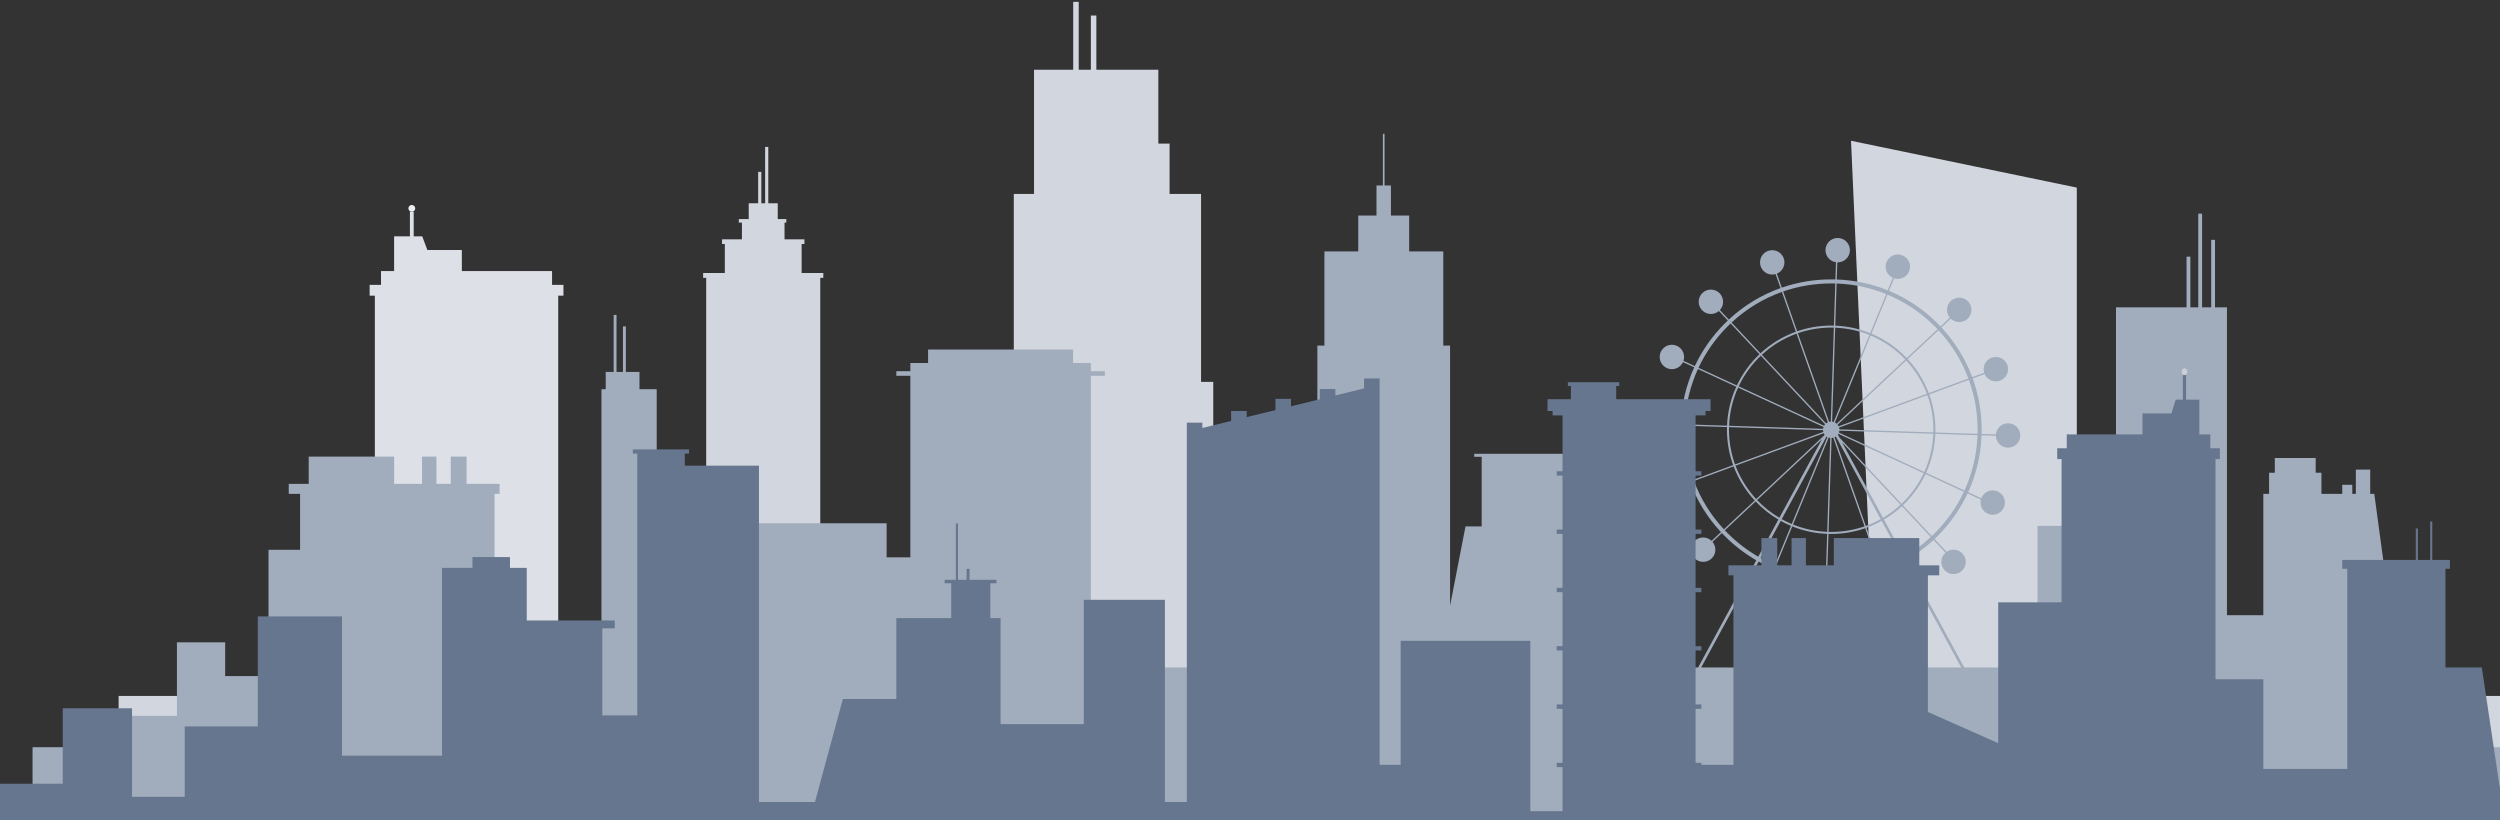 <svg width="576" height="189" viewBox="0 0 576 189" fill="none" xmlns="http://www.w3.org/2000/svg">
<rect x="0" y="0" width="576" height="189" fill="#333333" stroke="none"/>
<path d="M128.615 155.236H86.365V68.126H85.164V65.636H87.785V62.449H90.801V61.251V57.607V54.445H94.442V48.795H94.879H95.317V54.445H97.279L98.466 57.607H106.407V62.449H127.195V65.636H129.815V68.126H128.615V155.236" fill="#DDE0E6"/>
<path d="M94.884 48.796C94.45 48.796 94.098 48.444 94.098 48.01C94.098 47.576 94.45 47.224 94.884 47.224C95.318 47.224 95.67 47.576 95.67 48.01C95.67 48.444 95.318 48.796 94.884 48.796Z" fill="#ECEFF2"/>
<path d="M579.907 173.472H27.328V160.337H162.707V64.019H162.005V62.906H167.001V56.213H166.356V55.141H170.941V51.294H170.225V50.471H172.504V46.836H174.682V39.603H174.944H175.203H175.408V46.836H176.289V33.861H176.55H176.81H177.014V46.836H177.307H179.192V50.471H181.166V51.294H180.755V55.141H185.341V56.213H184.695V62.906H189.69V64.019H188.99V160.337H229.581V87.981H233.578V44.682H238.239V16.074H247.265V0.425H248.536V16.074H251.332V3.573H252.602V16.074H266.879V33.084H269.47V44.682H276.723V87.981H279.533V160.337H432.176L426.476 32.433L478.496 43.225V160.337H579.907V173.472" fill="#D2D7DF"/>
<path d="M405.197 129.393C406.297 129.999 407.429 130.544 408.587 131.026L407.402 133.909C407.133 133.824 406.847 133.778 406.55 133.778C404.996 133.778 403.737 135.036 403.737 136.589C403.737 138.143 404.996 139.401 406.55 139.401C408.104 139.401 409.363 138.143 409.363 136.589C409.363 135.443 408.678 134.459 407.694 134.02L408.876 131.144C412.575 132.642 416.538 133.494 420.625 133.643L420.528 136.591C419.006 136.626 417.781 137.87 417.781 139.401C417.781 140.955 419.04 142.214 420.594 142.214C422.148 142.214 423.407 140.955 423.407 139.401C423.407 137.932 422.279 136.726 420.841 136.601L420.937 133.652C421.26 133.661 421.583 133.665 421.907 133.665C425.842 133.665 429.677 133.014 433.289 131.763L434.3 134.63C433.342 135.079 432.679 136.05 432.679 137.177C432.679 138.73 433.939 139.989 435.492 139.989C437.046 139.989 438.306 138.73 438.306 137.177C438.306 135.624 437.046 134.365 435.492 134.365C435.177 134.365 434.873 134.418 434.59 134.514L433.584 131.66C435.319 131.042 437.002 130.284 438.617 129.393L451.856 153.78H391.959L405.197 129.393ZM398.057 122.855C397.835 122.633 397.617 122.408 397.402 122.181L404.497 115.536C406.039 117.158 407.804 118.564 409.742 119.708L405.1 128.261C402.556 126.795 400.189 124.985 398.057 122.855V122.855ZM397.188 121.953C394.143 118.682 391.819 114.904 390.294 110.817L399.424 107.457C400.529 110.389 402.193 113.049 404.285 115.308L397.188 121.953ZM388.179 99.017C388.179 98.703 388.183 98.39 388.192 98.078L397.898 98.394C397.892 98.6 397.889 98.808 397.889 99.017C397.889 101.876 398.393 104.619 399.315 107.165L390.187 110.524C388.866 106.884 388.179 103.003 388.179 99.017V99.017ZM391.203 85.022L400.037 89.098C398.781 91.855 398.032 94.889 397.91 98.081L388.201 97.765C388.363 93.301 389.391 88.989 391.203 85.022V85.022ZM398.057 75.179C398.28 74.957 398.505 74.74 398.731 74.525L405.38 81.615C403.226 83.66 401.451 86.1 400.17 88.815L391.334 84.738C392.977 81.231 395.236 77.999 398.057 75.179ZM410.542 67.258L413.776 76.429C410.719 77.532 407.948 79.238 405.608 81.403L398.959 74.31C402.35 71.158 406.283 68.777 410.542 67.258V67.258ZM421.907 65.306C422.221 65.306 422.534 65.31 422.847 65.319L422.531 75.02C422.323 75.015 422.116 75.012 421.907 75.012C419.164 75.012 416.528 75.475 414.071 76.325L410.837 67.155C414.35 65.938 418.08 65.306 421.907 65.306V65.306ZM423.159 65.328C427.132 65.472 430.986 66.301 434.582 67.757L430.886 76.753C428.385 75.742 425.676 75.141 422.843 75.031L423.159 65.328ZM445.756 75.179C445.979 75.401 446.197 75.626 446.412 75.853L439.317 82.497C437.038 80.1 434.27 78.171 431.175 76.871L434.871 67.875C438.891 69.548 442.584 72.009 445.756 75.179ZM446.626 76.081C449.67 79.352 451.996 83.129 453.52 87.217L444.39 90.576C443.285 87.645 441.621 84.985 439.53 82.726L446.626 76.081ZM455.635 99.017C455.635 99.331 455.631 99.644 455.622 99.956L445.916 99.641C445.922 99.433 445.924 99.225 445.924 99.017C445.924 96.158 445.421 93.415 444.499 90.869L453.628 87.51C454.947 91.15 455.635 95.031 455.635 99.017V99.017ZM452.611 113.012L443.777 108.936C445.033 106.179 445.781 103.145 445.904 99.953L455.613 100.268C455.451 104.733 454.423 109.045 452.611 113.012V113.012ZM445.756 122.855C445.534 123.076 445.309 123.294 445.083 123.509L438.434 116.418C440.588 114.374 442.363 111.934 443.644 109.218L452.48 113.295C450.837 116.803 448.578 120.035 445.756 122.855V122.855ZM430.038 121.605C431.25 121.168 432.416 120.636 433.529 120.018L438.17 128.569C436.598 129.435 434.961 130.174 433.271 130.776L430.038 121.605ZM421.283 123.014C421.491 123.019 421.698 123.023 421.907 123.023C424.65 123.023 427.286 122.559 429.743 121.709L432.977 130.879C429.464 132.095 425.734 132.729 421.907 132.729C421.593 132.729 421.28 132.724 420.967 132.715L421.283 123.014ZM412.929 121.281C415.429 122.292 418.138 122.893 420.971 123.002L420.655 132.705C416.682 132.562 412.828 131.732 409.232 130.276L412.929 121.281ZM410.285 120.018C411.046 120.441 411.831 120.823 412.639 121.162L408.943 130.158C407.816 129.69 406.715 129.159 405.644 128.569L410.285 120.018ZM419.772 101.231L409.966 119.295C408.072 118.177 406.346 116.801 404.84 115.216L419.772 101.231ZM420.192 99.814C420.243 99.923 420.304 100.026 420.373 100.123L420.245 100.36L404.626 114.988C402.577 112.774 400.947 110.168 399.864 107.295L420.192 99.814ZM420.018 99.112C420.025 99.253 420.047 99.39 420.085 99.521L399.755 107.003C398.852 104.508 398.358 101.819 398.358 99.017C398.358 98.814 398.361 98.611 398.366 98.409L420.018 99.112ZM420.129 98.369C420.079 98.506 420.046 98.65 420.029 98.799L398.378 98.096C398.5 94.969 399.232 91.996 400.463 89.295L420.129 98.369ZM420.504 97.749C420.411 97.852 420.33 97.964 420.261 98.086L400.596 89.012C401.85 86.351 403.59 83.961 405.7 81.958L420.504 97.749ZM421.133 97.292C420.989 97.356 420.854 97.439 420.733 97.536L405.928 81.745C408.222 79.624 410.936 77.952 413.932 76.871L421.133 97.292ZM421.812 97.129C421.68 97.135 421.552 97.155 421.428 97.188L414.227 76.767C416.635 75.934 419.219 75.48 421.907 75.48C422.111 75.48 422.314 75.483 422.516 75.488L421.812 97.129ZM422.478 97.215C422.365 97.179 422.246 97.153 422.125 97.139L422.828 75.5C425.603 75.607 428.257 76.196 430.707 77.187L422.478 97.215ZM423.176 97.615C423.053 97.504 422.916 97.41 422.768 97.334L430.997 77.305C434.029 78.578 436.741 80.468 438.975 82.818L423.176 97.615ZM423.622 98.219C423.559 98.085 423.48 97.959 423.389 97.843L439.188 83.046C441.238 85.26 442.867 87.866 443.95 90.738L423.622 98.219ZM423.796 98.922C423.789 98.781 423.766 98.644 423.73 98.513L444.059 91.031C444.962 93.526 445.455 96.215 445.455 99.017C445.455 99.22 445.452 99.423 445.447 99.625L423.796 98.922ZM423.685 99.665C423.734 99.528 423.769 99.384 423.785 99.234L445.436 99.938C445.315 103.065 444.582 106.038 443.352 108.739L423.685 99.665ZM423.83 100.839L423.441 100.123C423.481 100.067 423.519 100.008 423.553 99.948L443.218 109.022C441.963 111.683 440.224 114.073 438.114 116.076L423.83 100.839ZM424.419 101.924L437.885 116.289C436.654 117.428 435.301 118.438 433.848 119.295L424.419 101.924ZM422.681 100.742C422.785 100.695 422.884 100.64 422.976 100.577L433.305 119.606C432.214 120.212 431.071 120.734 429.882 121.163L422.681 100.742ZM422.002 100.905C422.134 100.899 422.262 100.878 422.387 100.846L429.587 121.267C427.179 122.1 424.595 122.554 421.907 122.554C421.703 122.554 421.501 122.551 421.299 122.546L422.002 100.905ZM412.817 120.729C412.025 120.396 411.254 120.021 410.509 119.606L420.838 100.577C420.905 100.622 420.974 100.663 421.046 100.7L412.817 120.729ZM421.336 100.819C421.449 100.855 421.567 100.88 421.69 100.895L420.986 122.534C418.211 122.427 415.557 121.838 413.106 120.847L421.336 100.819ZM438.715 128.261L434.072 119.708C435.56 118.83 436.945 117.797 438.206 116.631L444.855 123.723C442.964 125.481 440.904 126.999 438.715 128.261V128.261ZM569.965 172.161V160.337H553.334L547.04 113.791H546.095V108.199H542.789V113.791H541.97V111.7H539.655V113.791H534.861V108.917H533.538V105.529H524.115V108.917H522.792V113.791H521.469V141.746H513.093V70.815H510.338V55.259H509.455V70.815H507.362V49.236H506.48V70.815H504.661V59.135H503.78V70.815H487.522V121.163H469.447V153.78H452.567L439.162 129.086C441.422 127.785 443.546 126.22 445.496 124.407L448.245 127.339C447.655 127.855 447.282 128.612 447.282 129.457C447.282 131.01 448.541 132.269 450.095 132.269C451.649 132.269 452.908 131.01 452.908 129.457C452.908 127.905 451.649 126.645 450.095 126.645C449.5 126.645 448.947 126.83 448.492 127.146L445.724 124.193C445.958 123.971 446.19 123.746 446.419 123.517C449.32 120.618 451.644 117.295 453.331 113.688L456.393 115.101C456.337 115.321 456.308 115.552 456.308 115.789C456.308 117.342 457.567 118.602 459.121 118.602C460.675 118.602 461.934 117.342 461.934 115.789C461.934 114.236 460.675 112.977 459.121 112.977C457.915 112.977 456.887 113.736 456.487 114.8L453.463 113.405C455.328 109.325 456.384 104.89 456.55 100.298L459.845 100.406C459.886 101.924 461.129 103.142 462.657 103.142C464.21 103.142 465.471 101.883 465.471 100.33C465.471 98.777 464.21 97.518 462.657 97.518C461.183 97.518 459.974 98.651 459.854 100.094L456.559 99.986C456.568 99.664 456.573 99.341 456.573 99.017C456.573 94.918 455.866 90.928 454.508 87.186L457.261 86.173C457.694 87.17 458.687 87.868 459.843 87.868C461.397 87.868 462.657 86.609 462.657 85.056C462.657 83.503 461.397 82.244 459.843 82.244C458.29 82.244 457.03 83.503 457.03 85.056C457.03 85.343 457.073 85.62 457.153 85.88L454.401 86.893C452.834 82.689 450.442 78.805 447.31 75.439L449.464 73.422C449.969 73.904 450.653 74.201 451.406 74.201C452.96 74.201 454.22 72.942 454.22 71.389C454.22 69.836 452.96 68.577 451.406 68.577C449.852 68.577 448.593 69.836 448.593 71.389C448.593 72.076 448.84 72.706 449.25 73.194L447.095 75.212C446.874 74.978 446.648 74.745 446.419 74.516C443.159 71.257 439.362 68.727 435.227 67.008L436.412 64.125C436.682 64.21 436.967 64.257 437.264 64.257C438.818 64.257 440.077 62.997 440.077 61.444C440.077 59.892 438.818 58.633 437.264 58.633C435.71 58.633 434.45 59.892 434.45 61.444C434.45 62.59 435.137 63.575 436.12 64.013L434.938 66.89C431.239 65.391 427.276 64.539 423.19 64.391L423.318 60.45L423.407 60.452C424.961 60.452 426.22 59.194 426.22 57.641C426.22 56.088 424.961 54.829 423.407 54.829C421.854 54.829 420.594 56.088 420.594 57.641C420.594 59.057 421.642 60.229 423.006 60.424L422.877 64.382C422.554 64.373 422.232 64.368 421.907 64.368C417.972 64.368 414.137 65.019 410.525 66.27L409.391 63.053C410.414 62.633 411.135 61.627 411.135 60.452C411.135 58.9 409.875 57.641 408.322 57.641C406.767 57.641 405.508 58.9 405.508 60.452C405.508 62.006 406.767 63.265 408.322 63.265C408.59 63.265 408.85 63.227 409.096 63.156L410.23 66.374C405.85 67.936 401.805 70.383 398.318 73.627L396.262 71.434C396.722 70.933 397.003 70.266 397.003 69.532C397.003 67.979 395.743 66.721 394.19 66.721C392.636 66.721 391.377 67.979 391.377 69.532C391.377 71.085 392.636 72.344 394.19 72.344C394.897 72.344 395.544 72.083 396.038 71.652L398.09 73.841C397.856 74.062 397.624 74.287 397.395 74.516C394.494 77.416 392.171 80.739 390.483 84.346L387.87 83.14C387.965 82.859 388.017 82.558 388.017 82.244C388.017 80.691 386.757 79.432 385.203 79.432C383.649 79.432 382.39 80.691 382.39 82.244C382.39 83.797 383.649 85.056 385.203 85.056C386.333 85.056 387.306 84.391 387.754 83.431L390.351 84.629C388.486 88.709 387.43 93.143 387.264 97.735L383.91 97.626C383.869 96.11 382.627 94.892 381.1 94.892C379.546 94.892 378.286 96.151 378.286 97.704C378.286 99.257 379.546 100.516 381.1 100.516C382.574 100.516 383.784 99.382 383.902 97.939L387.255 98.048C387.246 98.37 387.241 98.693 387.241 99.017C387.241 103.116 387.948 107.105 389.306 110.848L386.553 111.861C386.121 110.864 385.127 110.165 383.971 110.165C382.416 110.165 381.157 111.424 381.157 112.977C381.157 114.53 382.416 115.789 383.971 115.789C385.525 115.789 386.784 114.53 386.784 112.977C386.784 112.691 386.741 112.414 386.661 112.154L389.413 111.141C390.98 115.345 393.372 119.229 396.505 122.595L394.35 124.612C393.845 124.129 393.161 123.833 392.408 123.833C390.854 123.833 389.594 125.092 389.594 126.645C389.594 128.198 390.854 129.457 392.408 129.457C393.961 129.457 395.221 128.198 395.221 126.645C395.221 125.957 394.974 125.328 394.564 124.84L396.719 122.822C396.94 123.056 397.165 123.289 397.395 123.517C399.591 125.713 402.031 127.577 404.652 129.086L391.247 153.78H380.392V137.039H375.966V105.249H377.687V104.557H339.658V105.249H341.379V121.281H337.651L334.094 139.552V79.629H332.534V57.927H324.677V49.665H320.474V42.725H318.999V30.827H318.617V42.725H317.143V49.665H312.94V57.927H305.142V79.629H303.522V119.029H291.433V153.78H251.327V86.586H254.551V85.529H251.327V83.635H247.242V80.526H213.828V83.635H209.742V85.529H206.518V86.586H209.742V128.415H204.277V120.566H170.56V130.151H163.209V147.997H151.306V89.666H147.338V85.7H144.196V75.207H143.535V85.7H142.047V72.563H141.386V85.7H139.557V89.666H138.575V147.997H113.942V113.791H115.099V111.478H107.494V105.199H103.857V111.478H100.55V105.199H97.244V111.478H90.812V105.199H71.123V111.478H66.525V113.791H69.139V126.68H61.864V155.764H51.879V147.997H40.763V164.934H27.322V172.161H7.496V192.874H587.678V172.161H569.965Z" fill="#A1ACBC"/>
<path d="M503.969 85.647C503.969 85.213 503.673 84.861 503.309 84.861C502.944 84.861 502.648 85.213 502.648 85.647C502.648 86.081 502.944 86.433 503.309 86.433C503.673 86.433 503.969 86.081 503.969 85.647Z" fill="#CAD0D9"/>
<path d="M575.902 181.162L571.806 153.78H563.429V131.058H564.465V129.002H560.398V120.151H559.903V129.002H557.092V121.751H556.596V129.002H539.654V131.058H540.812V177.161H521.468V156.51H510.452V105.763H511.46V103.274H509.26V100.087H506.728V98.889V95.245V92.083H503.673V86.433H503.305H502.938V92.083H501.29L500.294 95.245H493.628V100.087H476.179V103.274H473.98V105.763H474.988V138.781H460.388V171.222L444.188 164.049V132.56H446.801V130.246H442.204V123.967H422.515V130.246H416.082V123.967H412.776V130.246H409.469V123.967H405.832V130.246H398.228V132.56H399.385V176.204H392V175.746H390.663V163.309H392V162.312H390.663V149.874H392V148.877H390.663V136.44H392V135.442H390.663V123.004H392V122.007H390.663V109.57H392V108.572H390.663V95.701H392.953V94.7H394.118V91.971H372.369V88.936H373.077V88.06H361.236V88.936H361.943V91.971H356.553V94.7H357.718V95.701H360.009V108.572H358.671V109.57H360.009V122.007H358.671V123.004H360.009V135.442H358.671V136.44H360.009V148.877H358.671V149.874H360.009V162.312H358.671V163.309H360.009V175.746H358.671V176.744H360.009V186.907H352.585V147.634H322.715V176.204H317.866V87.203H314.278V89.494L307.658 91.112V89.625H304.07V91.99L297.449 93.608V91.902H293.861V94.485L287.24 96.104V94.697H283.652V96.981L277.032 98.6V97.387H273.444V184.788H268.396V138.192H249.7V166.846H230.534V142.411H228.172V134.387H229.574V133.581H223.372V131.058H222.71V133.581H220.726V120.629H220.23V133.581H217.647V134.387H219.167V142.411H206.517V161.05H194.203L187.771 184.788H174.866V107.284H157.781V104.508H158.751V103.534H145.81V104.508H146.828V107.284V111.75V164.83H138.772V144.775H141.635V142.959H121.364V130.843H117.497V128.353H108.865V130.843H101.841V174.105H78.799V142.019H59.397V167.362H42.56V183.576H30.42V163.192H14.455V180.572H0V192.874H14.455H19.34H27.321H30.42H42.56H59.397H65.055H68.085H78.799H101.841H108.865H117.497H121.364H136.486H138.772H146.828H160.338H166.994H174.866H206.517H213.827H226.166H230.534H250.027H255.265H273.444H275.237H277.032H283.652H287.24H293.861H296.86H297.449H304.07H307.658H313.349H314.278H316.072H317.866H322.715H347.405H350.931H352.585H360.009H373.077H385.04H390.663H399.385H421.045H443.949H444.188H460.388H469.446H474.988H478.488H505.597H510.452H516.256H521.468H540.812H555.194H558.139H563.429H595.613V181.162H575.902" fill="#66768E"/>
</svg>
